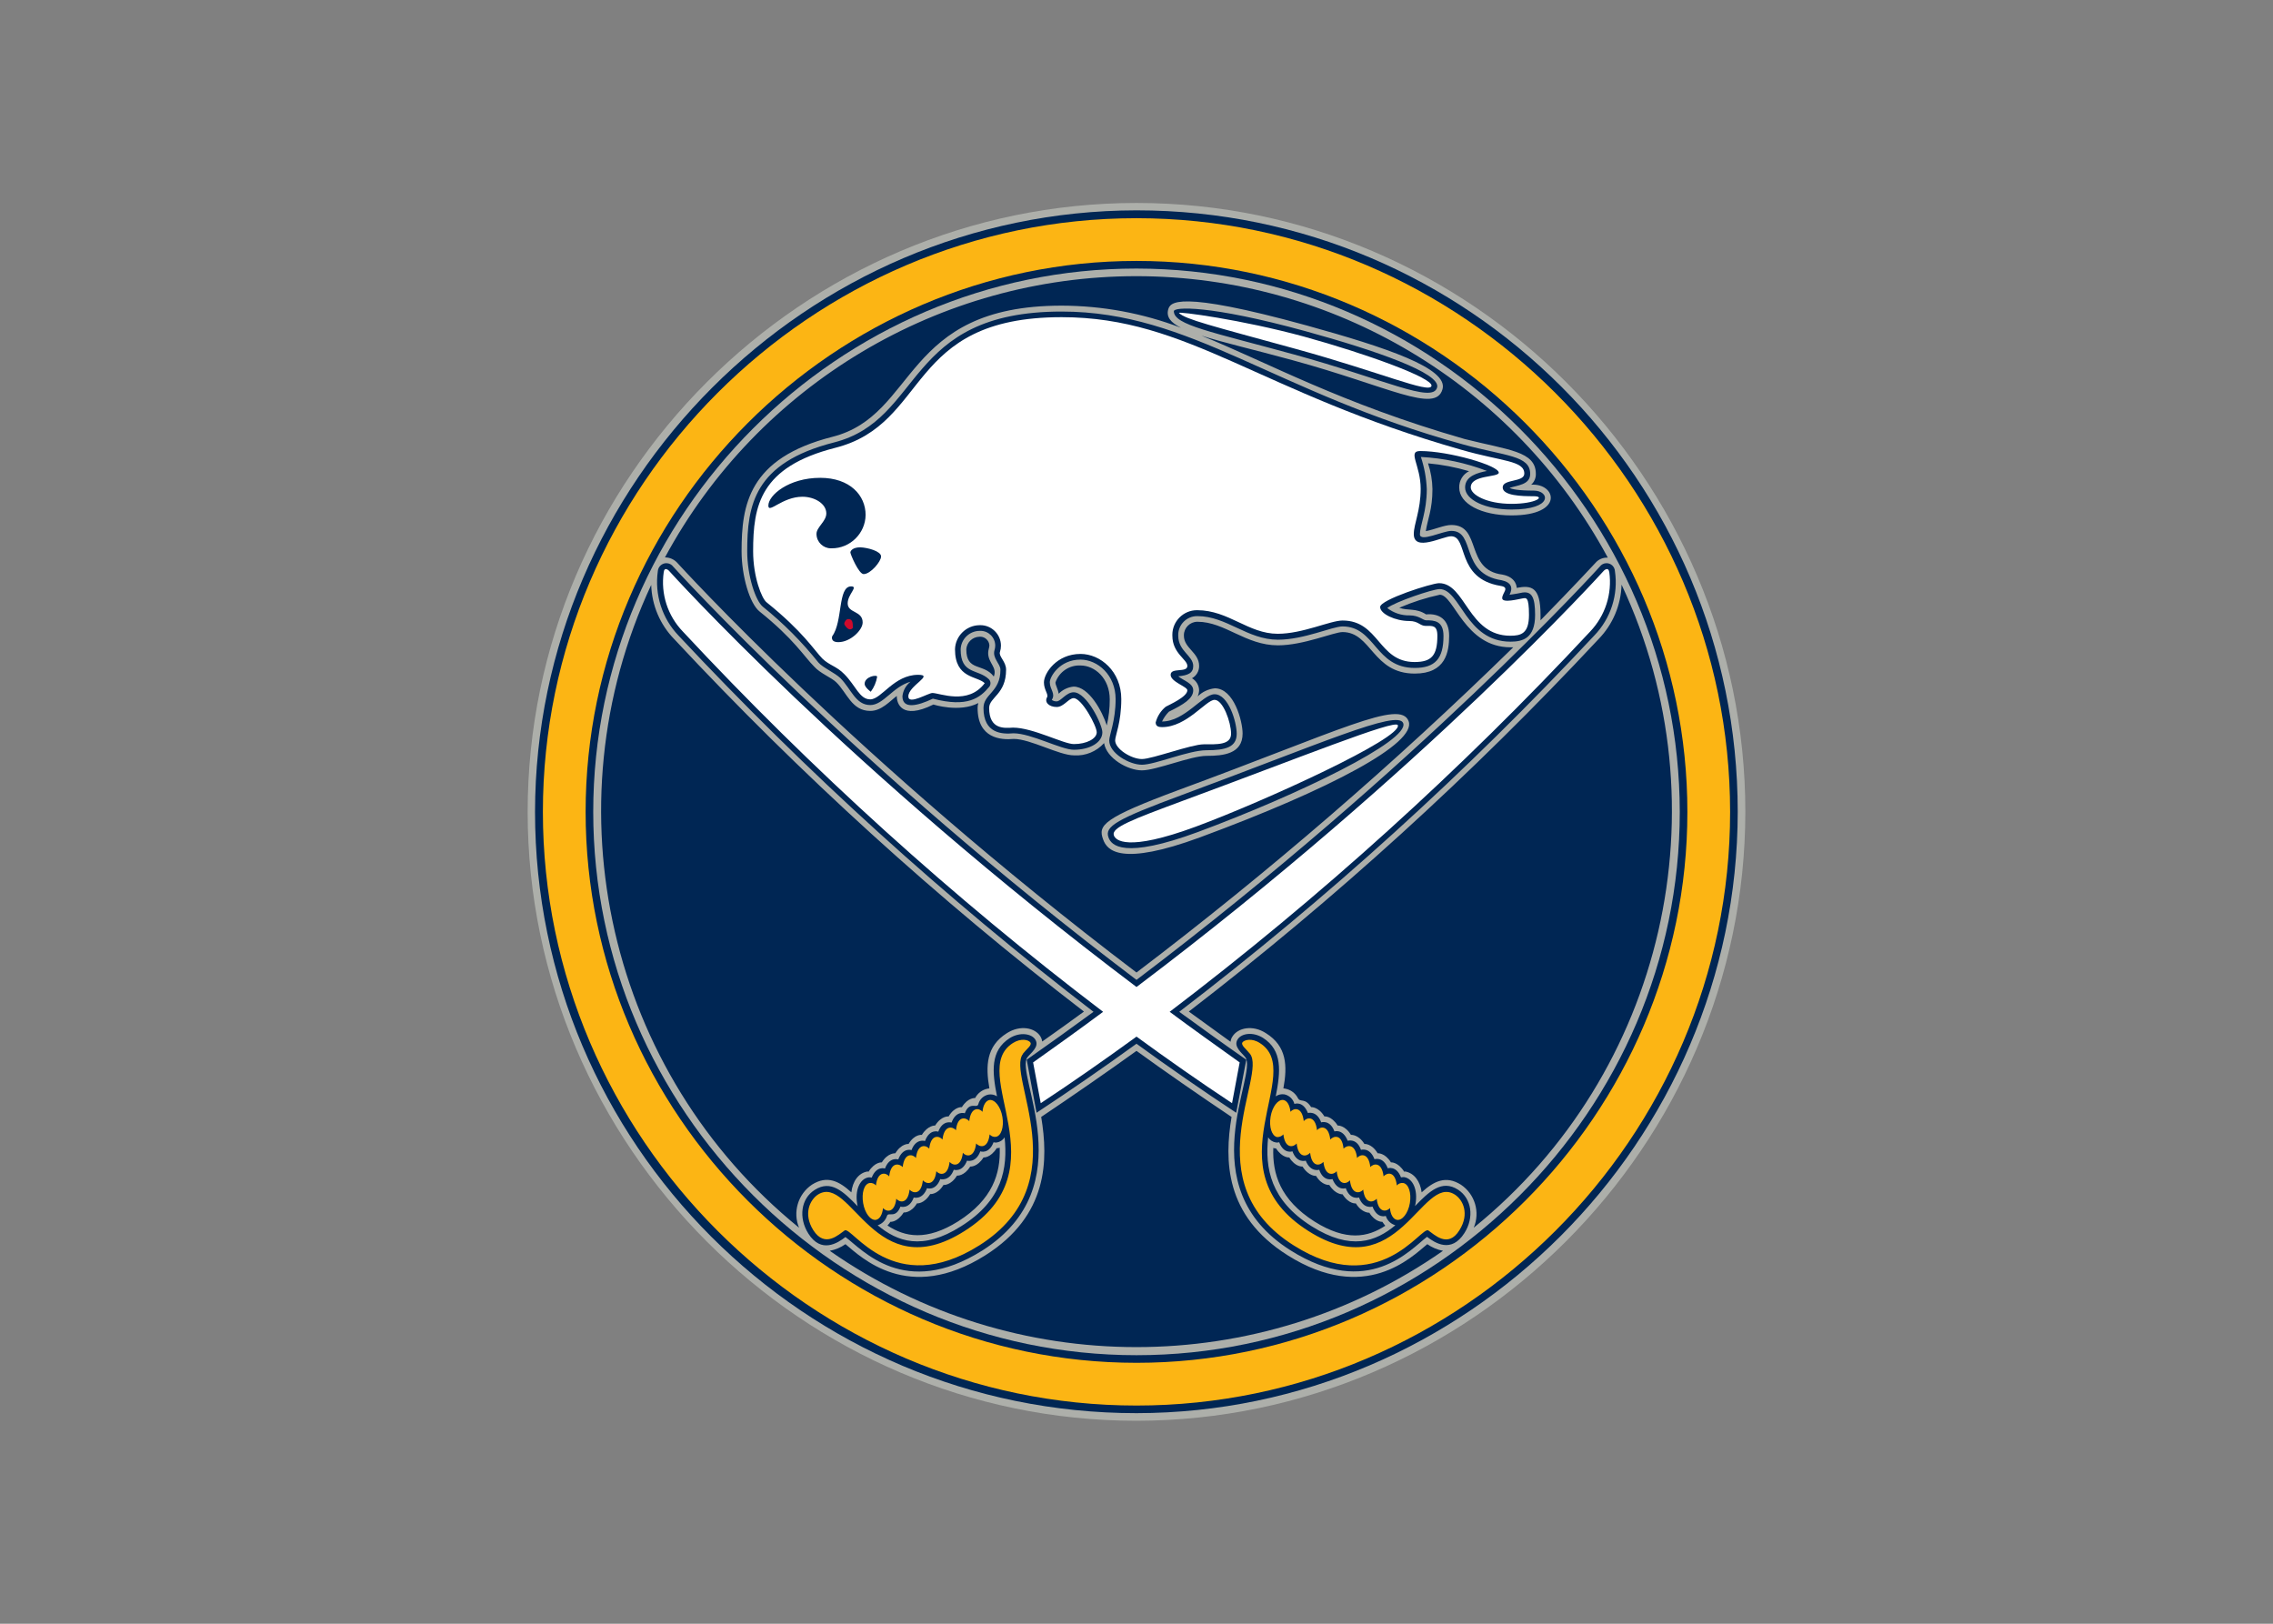 <svg viewBox="0 0 560 400" xmlns="http://www.w3.org/2000/svg" fill-rule="evenodd" clip-rule="evenodd"><rect x="0" y="0" width="560" height="400" fill="#808080" stroke="none"/><path d="M430 200c0-82.288-67.713-150-150-150-82.288 0-150 67.713-150 150 0 82.288 67.713 150 150 150 82.254-.09 149.91-67.746 150-150z" fill="#adafaa"/><path d="M280 51.815c-81.251.109-148.076 66.934-148.185 148.185 0 81.686 66.499 148.125 148.185 148.125 81.226-.085 148.04-66.899 148.125-148.125 0-81.686-66.439-148.185-148.125-148.185z" fill="#002654"/><path d="M280 66.155c-73.425 0-133.845 60.42-133.845 133.845s60.42 133.845 133.845 133.845 133.845-60.42 133.845-133.845c-.071-73.399-60.446-133.774-133.845-133.845z" fill="#adafaa"/><path d="M337.362 298.749s-1.815.121-3.328-2.299c0 0-1.694.243-3.268-2.238 0 0-1.754.12-3.267-2.3 0 0-1.815.183-3.268-2.238 0 0-1.754.181-3.328-2.299 0 0-1.754.181-3.267-2.239 0 0-1.694.181-3.268-2.239h-.241c-.148-.013-.293-.053-.424-.121-.243 6.414 1.694 12.767 10.165 18.153 7.805 4.901 13.13 3.872 17.427 1.029-.243-.303-.484-.605-.726-.969.06 0-1.694.181-3.207-2.239zm62.142-154.72c-.138 5.032-2.17 9.832-5.687 13.434-31.08 33.283-64.836 63.963-100.928 91.73l10.287 7.443c.041-.479.209-.938.484-1.331 1.331-2.118 4.962-2.904 8.229-.786 5.143 3.207 5.325 8.048 4.296 13.615.164-.014.329.006.485.06 1.326.25 2.467 1.099 3.086 2.299.619 1.201 1.694-.181 3.267 2.239 0 0 1.815-.121 3.268 2.299 0 0 1.694-.241 3.267 2.239 0 0 1.815-.121 3.268 2.299 0 0 1.815-.181 3.328 2.239 0 0 1.754-.181 3.267 2.299 0 0 1.755-.181 3.268 2.239 0 0 1.694-.181 3.267 2.299l.243-.061c2.239.424 3.691 2.42 4.054 5.143 2.964-2.723 5.93-4.236 9.682-1.875 3.443 2.305 4.772 6.777 3.146 10.589 46.974-38.015 62.078-103.697 36.426-158.412zm-108.976 50.525c39.452-14.522 54.518-22.388 56.516-16.882 1.997 5.385-19.001 16.64-51.432 28.62-19.423 7.14-22.873 3.268-23.84.485-1.271-3.449-.181-5.205 18.757-12.223zm-10.528 45.019c32.58-24.743 63.581-51.5 92.819-80.113h-.665c-11.316 0-13.917-12.948-17.427-12.948-3.424.739-6.769 1.813-9.984 3.207 2.118.786 4.116 0 6.596 1.634 3.267-.303 5.687 1.27 5.687 5.263 0 3.994-.846 9.319-8.47 9.319-10.408 0-10.651-10.227-17.79-10.227-2.118 0-9.62 3.268-15.913 3.268-7.988 0-13.071-5.808-19.847-5.808h-.01c-1.822 0-3.321 1.499-3.321 3.321l.003.128c0 3.087 3.752 4.114 3.752 7.443.015 1.253-.66 2.417-1.755 3.026 1.054.62 1.718 1.743 1.755 2.965-.028.521-.151 1.035-.364 1.513 1.143-1.13 2.638-1.835 4.236-1.997 4.72 0 6.837 8.108 6.837 11.133 0 5.022-4.72 5.506-8.894 5.506-3.873 0-12.405 3.571-15.914 3.571-3.509 0-8.714-2.965-9.319-6.717-1.867 2.083-4.59 3.199-7.381 3.026-3.692 0-10.771-4.053-14.885-4.053-3.147.303-8.895-.121-8.895-7.625-.008-.41.054-.819.181-1.21-4.658 2.42-11.073.364-11.073.364-7.926 3.933-9.075-.424-9.015-2.118-1.694 1.27-3.752 3.691-6.535 3.691-4.598 0-5.748-4.538-8.41-7.079-1.09-1.09-3.933-2.179-5.386-3.813-2.542-2.54-4.962-6.776-13.494-13.614-2.42-1.937-4.417-8.714-4.417-14.825 0-11.376 1.694-22.933 22.389-28.197 21.056-5.325 17.063-32.31 56.454-32.31 10.05.021 20.015 1.867 29.406 5.445-2.542-1.27-3.631-2.662-3.147-4.477.485-1.694 1.877-4.962 34.188 3.933 19.483 5.385 34.852 10.528 33.401 15.671-1.694 6.111-13.252-.665-36.971-7.14-9.499-2.602-17.184-4.357-22.449-6.051 16.459 6.656 34.308 16.7 64.866 25.474 10.709 2.723 17.547 2.965 17.547 8.593.029 1.013-.393 1.988-1.15 2.662 6.112-.424 8.29 7.564-4.84 7.564-7.504 0-12.888-2.904-12.888-6.837-.059-1.707.89-3.296 2.42-4.054-3.296-.981-6.681-1.63-10.105-1.935.685 2.049 1.053 4.192 1.089 6.352 0 5.083-1.21 7.443-1.634 10.348 2.239-.424 4.538-1.513 6.294-1.513 7.564 0 3.267 11.072 12.586 12.222 3.569.665 3.509 3.268 3.509 3.268 3.509-.666 5.87-.364 5.87 6.655v1.331c8.591-8.774 13.311-13.917 13.492-14.099.756-.911 1.905-1.406 3.087-1.33-22.995-42.653-67.705-69.343-116.162-69.343-48.433 0-93.124 26.662-116.13 69.282 1.181-.01 2.31.499 3.086 1.391.484.484 43.869 48.407 113.09 100.868zM242.304 285.136c-1.513 2.42-3.268 2.239-3.268 2.239-1.513 2.419-3.267 2.238-3.267 2.238-1.513 2.482-3.328 2.299-3.328 2.299-1.453 2.42-3.268 2.239-3.268 2.239-1.513 2.482-3.267 2.299-3.267 2.299-1.453 2.42-3.268 2.239-3.268 2.239-1.573 2.48-3.267 2.299-3.267 2.299-.209.329-.453.633-.726.908 4.296 2.844 9.62 3.873 17.427-1.029 8.47-5.385 10.468-11.738 10.225-18.152-.153.069-.316.109-.484.121h-.243c-1.573 2.48-3.267 2.299-3.267 2.299zm-42.296 6.716c3.812-2.42 6.777-.848 9.742 1.875.303-2.723 1.755-4.78 3.994-5.143l.241.061c1.574-2.48 3.268-2.299 3.268-2.299 1.513-2.42 3.328-2.239 3.328-2.239 1.513-2.48 3.267-2.299 3.267-2.299 1.453-2.48 3.268-2.239 3.268-2.239 1.513-2.42 3.267-2.299 3.267-2.299 1.574-2.48 3.328-2.239 3.328-2.239 1.453-2.48 3.268-2.299 3.268-2.299 1.513-2.42 3.267-2.239 3.267-2.239.609-1.184 1.722-2.03 3.026-2.299.156-.05.32-.07.484-.06-.968-5.567-.786-10.408 4.297-13.615 3.327-2.118 6.897-1.331 8.229.726.256.403.423.858.484 1.331 3.449-2.42 6.897-4.902 10.287-7.382-36.11-27.747-69.867-58.429-100.928-91.73-3.506-3.586-5.537-8.361-5.688-13.372-25.557 54.707-10.466 120.309 36.426 158.35-1.597-3.814-.274-8.265 3.147-10.589zm66.196-127.915c-2.748-.134-5.273 1.575-6.172 4.176 0 .726.666 1.694.788 2.783.985-.999 2.293-1.622 3.691-1.754 3.812 0 7.08 6.171 8.169 9.56.489-2.103.733-4.256.726-6.414 0-5.205-3.692-8.351-7.201-8.351zM241.275 156.858c-1.695.05-3.092 1.394-3.207 3.086 0 5.567 4.236 3.328 6.776 6.716.908-2.299-1.391-3.267-1.391-5.808 0-.726.303-1.331.303-1.875-.076-1.19-1.076-2.128-2.269-2.128l-.211.01zm75.938 152.359c-15.55-9.802-15.55-23.476-13.796-34.066-7.321-4.901-16.942-11.557-23.416-16.276-6.535 4.72-16.155 11.376-23.478 16.276 1.755 10.589 1.755 24.264-13.735 34.066-19.061 12.042-30.678.424-34.49-2.723-1.159.818-2.479 1.374-3.873 1.634 45.268 31.633 105.823 31.633 151.089 0-1.393-.26-2.714-.816-3.872-1.634-3.812 3.147-15.369 14.765-34.43 2.723zM247.507 280.174c.786 7.624-.484 15.49-10.711 21.904-9.62 6.112-15.793 3.752-20.572-.241 1.098-.34 1.96-1.201 2.299-2.299.339-1.099 2.118.786 3.328-2.3 0 0 2.178.726 3.268-2.238 0 0 2.178.665 3.267-2.299 0 0 2.118.786 3.268-2.239 0 0 2.238.665 3.327-2.299 0 0 2.118.725 3.268-2.239 0 0 2.178.665 3.268-2.299 0 0 2.117.786 3.267-2.239.254.08.524.101.786.06.799-.121 1.507-.586 1.937-1.27zm-5.506 27.895c25.11-15.914 7.866-43.445 11.133-47.62.848-1.089 3.026-2.602 1.937-4.357-.908-1.451-3.752-1.935-6.294-.363-4.841 3.086-4.356 8.29-3.146 14.341-.628-.404-1.384-.556-2.118-.424-1.205.253-2.169 1.168-2.482 2.359-.313 1.191-2.178-.846-3.328 2.239 0 0-2.178-.726-3.267 2.299 0 0-2.178-.726-3.268 2.239 0 0-2.118-.786-3.267 2.299 0 0-2.239-.726-3.328 2.239 0 0-2.118-.726-3.268 2.299 0 0-2.178-.726-3.267 2.239 0 0-2.118-.726-3.268 2.238-.259-.05-.523-.07-.786-.06-2.178.363-3.388 3.207-2.783 6.595.011.188.053.371.121.545-3.571-3.691-6.596-6.595-10.589-4.054-3.388 2.118-4.054 6.837-1.573 10.771 3.146 4.962 7.2 2.36 9.137.848 4.114 3.026 14.521 15.369 33.703 3.328zm101.775-6.232c-4.78 3.993-10.952 6.354-20.633.241-10.165-6.414-11.497-14.28-10.709-21.904.43.684 1.136 1.149 1.935 1.271.264.043.534.021.788-.061 1.149 3.026 3.267 2.239 3.267 2.239 1.089 3.026 3.268 2.299 3.268 2.299 1.21 2.965 3.328 2.239 3.328 2.239 1.028 3.026 3.267 2.299 3.267 2.299 1.21 3.026 3.268 2.239 3.268 2.239 1.089 3.026 3.267 2.299 3.267 2.299 1.089 2.964 3.328 2.239 3.328 2.239 1.15 3.086 3.268 2.299 3.268 2.299.344 1.116 1.234 1.983 2.359 2.299zm15.43-8.774c-3.994-2.542-7.08.424-10.589 4.054l.121-.545c.605-3.388-.605-6.232-2.784-6.595-.263-.01-.528.01-.786.06-1.149-2.964-3.267-2.239-3.267-2.239-1.089-2.964-3.268-2.238-3.268-2.238-1.149-3.026-3.328-2.3-3.328-2.3-1.029-2.964-3.267-2.238-3.267-2.238-1.21-3.026-3.268-2.299-3.268-2.299-1.089-2.965-3.267-2.239-3.267-2.239-1.089-2.965-3.268-2.299-3.268-2.299-1.21-3.087-3.328-2.239-3.328-2.239-.313-1.191-1.275-2.107-2.48-2.36-.741-.109-1.498.064-2.118.485 1.21-6.112 1.694-11.316-3.147-14.401-2.542-1.574-5.325-1.089-6.232.363-1.149 1.755 1.029 3.328 1.877 4.417 3.267 4.114-13.979 31.707 11.133 47.559 19.181 12.102 29.649-.303 33.642-3.327 1.937 1.513 5.991 4.114 9.198-.908 2.48-3.873 1.815-8.533-1.573-10.711zm-64.2-141.287c7.2 0 12.283 5.81 19.847 5.81 6.414 0 13.372-3.268 15.913-3.268 8.109 0 7.988 10.225 17.79 10.225 5.022 0 7.079-2.299 7.079-7.865 0-3.752-2.239-3.873-4.296-3.873-.726 0-1.755-1.21-4.054-1.21-1.989.051-3.937-.591-5.506-1.815 1.937-1.513 11.194-4.66 12.888-4.66 5.203 0 6.414 12.95 17.487 12.95 2.965 0 6.051-.786 6.051-6.596 0-4.417-.848-5.808-3.086-5.506-1.695.363-3.208.545-3.208.545.848-1.634.545-3.026-1.935-3.571-10.408-1.573-6.294-12.162-12.405-12.162-2.058 0-7.745 2.844-7.745.848 0-2.179 1.694-5.567 1.694-11.134-.113-2.697-.601-5.365-1.451-7.926 5.572.289 11.066 1.453 16.276 3.449-2.179.424-5.386 1.21-5.386 4.053 0 3.087 5.022 5.446 11.437 5.446 10.468 0 9.318-4.658 5.506-4.658-3.933 0-5.386-.364-5.991-.666 1.877-.665 5.083-.726 5.083-3.448 0-4.6-6.051-4.357-16.519-7.261-46.713-12.828-66.922-32.735-98.932-32.735-38.845 0-33.884 26.623-56.091 32.252-19.726 5.022-21.36 15.55-21.36 26.805 0 6.051 2.058 12.223 3.873 13.675 5.05 4.062 9.635 8.668 13.675 13.736 1.029 1.21 4.054 2.54 5.385 3.812 2.663 2.662 3.752 6.656 7.382 6.656 3.267 0 5.567-4.538 9.923-5.748-1.12.87-1.84 2.159-1.997 3.569 0 3.268 3.691 2.42 7.504.605 8.531 2.239 11.617-.181 13.916-2.964.426-.576.348-1.391-.181-1.877-2.723-2.54-6.897-1.089-6.897-7.321.09-2.499 2.158-4.513 4.658-4.538l.229-.006c1.993 0 3.632 1.639 3.632 3.631 0 .373-.058.741-.169 1.095-.605 1.998 1.451 3.389 1.451 4.841 0 5.567-4.174 5.93-4.174 9.439 0 6.354 4.658 6.475 7.381 6.232 4.357 0 11.739 4.054 14.885 4.054 3.994 0 7.02-1.815 7.02-4.296 0-1.937-3.873-9.863-7.08-9.863-1.815 0-3.147 2.239-4.176 2.239-.433.02-.859-.109-1.21-.364 1.029-1.573-.484-2.54-.484-4.356 0-1.271 2.36-5.567 7.564-5.567 4.176 0 8.653 3.752 8.653 9.742 0 5.325-1.573 8.895-1.573 10.165 0 3.207 5.022 5.991 8.048 5.991 3.267 0 11.496-3.571 15.914-3.571 4.658 0 7.443-.726 7.443-4.054 0-2.964-2.058-9.742-5.446-9.742-2.965 0-7.322 6.716-12.95 6.716.42-.899.994-1.718 1.695-2.42 3.569-1.754 5.99-3.207 5.99-5.263 0-1.755-2.36-2.36-3.691-3.449 2.42-.243 3.691-.786 3.691-2.542 0-2.54-3.691-3.631-3.691-7.443l-.005-.213c0-2.539 2.089-4.628 4.63-4.628h.095zM269.411 249.253c-5.446 3.994-10.952 7.928-16.458 11.799l2.42 13.07c8.35-5.506 16.519-11.133 24.627-17.003 7.382 5.386 16.822 11.921 24.567 17.003l2.48-13.07c-5.567-3.872-11.012-7.805-16.519-11.799 36.597-28.011 70.802-59.017 102.26-92.698 4.063-4.204 5.943-10.07 5.082-15.854-.054-1.093-.969-1.963-2.063-1.963-.671 0-1.301.326-1.688.874-.485.545-44.352 48.952-114.119 101.776-69.827-52.824-113.634-101.231-114.119-101.776-.395-.549-1.033-.875-1.709-.875-1.103 0-2.028.865-2.103 1.964-.825 5.781 1.051 11.631 5.083 15.854 31.493 33.644 65.694 64.648 102.258 92.698zM354.063 95.441c.968-3.509-15.006-9.075-32.433-13.856-23.84-6.535-32.493-5.99-32.432-4.901.06 3.388 9.137 5.022 29.649 10.649 22.267 6.111 34.127 12.162 35.216 8.108zm-58.935 109.521c24.808-9.198 52.158-22.51 50.585-26.806-1.271-3.509-20.755 5.203-54.639 17.729-15.853 5.87-18.999 7.685-17.971 10.407.665 1.937 3.691 5.446 22.025-1.33z" fill="#002654"/><path d="M280 335.72c-74.454 0-135.72-61.267-135.72-135.72 0-74.454 61.267-135.72 135.72-135.72 74.454 0 135.72 61.267 135.72 135.72v.018c0 74.444-61.259 135.703-135.703 135.703h-.018zm0-281.969c-80.23 0-146.248 66.019-146.248 146.248 0 80.23 66.019 146.248 146.248 146.248 80.23 0 146.248-66.019 146.248-146.248-.023-80.221-66.027-146.226-146.248-146.248zM215.801 300.505c.969-.181 1.574-1.331 1.755-2.904.725.908 2.843 1.391 3.267-2.299.726.908 2.844 1.451 3.268-2.239.786.908 2.904 1.391 3.267-2.299.786.908 2.904 1.451 3.328-2.239.726.908 2.844 1.391 3.268-2.299.725.908 2.843 1.453 3.267-2.239.726.908 2.844 1.391 3.268-2.299.786.908 2.904 1.453 3.328-2.239.364.451.938.681 1.513.605 1.33-.181 2.057-2.42 1.633-4.901-.423-2.542-1.875-4.357-3.207-4.174-.908.181-1.573 1.33-1.694 2.904-.726-.908-2.844-1.393-3.267 2.299-.788-.908-2.905-1.453-3.268 2.239-.786-.908-2.904-1.393-3.328 2.299-.726-.908-2.844-1.453-3.267 2.238-.726-.846-2.844-1.391-3.268 2.3-.726-.908-2.844-1.453-3.267 2.238-.788-.846-2.905-1.391-3.328 2.299-.726-.908-2.844-1.451-3.268 2.239-.381-.463-.979-.691-1.573-.605-1.331.243-1.997 2.42-1.574 4.962.424 2.48 1.815 4.296 3.147 4.114zm98.81-20.391c.599.033 1.18-.214 1.573-.666.424 3.692 2.542 3.147 3.268 2.239.424 3.752 2.542 3.207 3.328 2.299.424 3.691 2.48 3.147 3.267 2.239.424 3.691 2.542 3.207 3.268 2.299.424 3.691 2.542 3.147 3.267 2.239.424 3.691 2.542 3.207 3.268 2.299.424 3.691 2.542 3.147 3.328 2.239.424 3.691 2.542 3.146 3.267 2.299.121 1.573.788 2.723 1.695 2.904 1.33.243 2.783-1.634 3.207-4.114.423-2.542-.303-4.72-1.634-4.962-.594-.086-1.191.143-1.573.605-.424-3.691-2.482-3.147-3.268-2.239-.424-3.691-2.542-3.146-3.268-2.299-.423-3.691-2.54-3.146-3.267-2.238-.424-3.692-2.542-3.147-3.328-2.3-.363-3.691-2.48-3.146-3.268-2.238-.423-3.692-2.54-3.207-3.267-2.299-.424-3.692-2.542-3.147-3.268-2.239-.423-3.692-2.54-3.207-3.267-2.299-.181-1.574-.786-2.723-1.755-2.904-1.33-.183-2.723 1.633-3.146 4.114-.424 2.54.303 4.72 1.573 5.022zM252.046 259.54c.968-1.21 2.239-2.057 1.815-2.723-.424-.665-2.299-1.149-4.296.121-11.497 7.261 12.525 30.92-11.981 46.349-22.207 14.039-27.773-14.219-36.064-9.015-1.937 1.27-3.691 4.72-1.149 8.774 2.904 4.538 6.352.968 7.745.06 1.754-1.089 12.041 17.003 33.158 3.691 24.627-15.55 6.475-41.811 10.771-47.195v-.061zm106.374 34.732c-8.23-5.203-13.796 23.054-36.004 9.015-24.505-15.429-.484-39.088-12.041-46.349-1.937-1.27-3.872-.786-4.296-.121-.364.666.846 1.513 1.875 2.784 4.236 5.385-13.917 31.645 10.771 47.195 21.117 13.373 31.404-4.78 33.159-3.691 1.391.908 4.84 4.538 7.684-.06 2.542-4.054.848-7.504-1.149-8.774z" fill="#fcb514"/><path d="M396.479 140.944c-.241-1.453-1.331-.363-1.331-.363s-43.989 48.891-115.147 102.561c-71.218-53.67-115.208-102.561-115.208-102.561s-1.089-1.09-1.27.363c-.774 5.345.97 10.757 4.72 14.642 31.779 34.114 66.415 65.451 103.53 93.667-5.688 4.236-11.437 8.35-17.245 12.466l1.877 10.044c7.986-5.265 15.853-10.771 23.598-16.398 7.624 5.566 15.49 11.073 23.538 16.398l1.875-10.044c-5.747-4.116-11.557-8.23-17.244-12.466 37.125-28.226 71.78-59.561 103.59-93.667 3.718-3.904 5.457-9.302 4.72-14.642zM319.209 85.942c20.876 5.748 32.977 11.073 33.462 9.137.544-1.937-16.035-7.926-31.404-12.162-15.369-4.176-31.283-6.294-30.799-5.808 1.634 1.573 7.805 3.086 28.741 8.834zm-27.652 111.275c-12.707 4.72-17.849 6.656-17.124 8.591.364 1.089 3.026 4.176 20.21-2.178 17.124-6.354 50.889-21.844 49.738-24.99-.605-1.513-24.445 8.109-52.824 18.577zm-89.491-79.508c7.381 0 11.193 4.357 11.193 9.137-.045 4.561-3.836 8.275-8.395 8.23l-.015-.001-.136.003c-1.899 0-3.479-1.52-3.552-3.417l-.003-.155c0-1.634 2.42-3.086 2.42-5.022 0-2.42-2.904-4.114-5.87-4.114-5.022 0-8.41 4.296-8.41 2.178 0-2.542 5.022-6.837 12.767-6.837zm15.006 19.363c0 1.27-2.603 4.356-4.297 4.356-1.21 0-3.267-4.901-3.267-5.325 0-.424.605-1.27 2.42-1.27 1.875.06 5.143.968 5.143 2.239zm-2.542 33.339s-1.513-1.089-1.513-1.937c0-1.815 3.086-2.359 3.086-1.754-.225 1.338-.764 2.603-1.573 3.691zm-7.988-12.222c-2.057 0-1.513-1.453-1.513-1.453 2.663-3.631 1.331-12.283 4.66-12.283 1.875 0-.848 1.937-.848 4.176 0 2.48 3.692 1.754 3.692 4.72 0 1.875-3.026 4.841-5.991 4.841zm-17.668-9.803c8.955 7.2 11.678 11.738 13.735 13.856 1.755 1.694 3.509 1.877 5.386 3.812 2.843 2.844 3.751 6.232 6.414 6.232 2.783 0 5.808-6.05 11.799-6.05 4.053 0-2.42 2.662-2.42 5.325 0 2.178 4.901-.848 5.93-.848 1.815 0 8.774 3.086 12.888-2.42-1.877-1.815-7.322-1.089-7.322-8.35.09-3.264 2.787-5.907 6.051-5.93l.224-.005c2.768 0 5.045 2.278 5.045 5.045 0 .529-.083 1.054-.246 1.557-.363 1.089 1.513 2.359 1.513 4.356 0 6.112-4.174 6.777-4.174 9.439 0 5.386 3.812 4.962 5.87 4.841 4.901 0 12.465 4.054 15.005 4.054 3.147 0 5.627-1.331 5.627-2.904s-3.691-8.411-5.687-8.411c-1.21 0-2.42 2.179-4.174 2.179-1.937 0-3.087-1.21-2.36-2.42.363-.726-.786-1.815-.786-3.631 0-2.239 3.086-7.019 9.015-7.019 4.901 0 10.044 4.296 10.044 11.133 0 5.748-1.513 9.015-1.513 10.165 0 2.118 3.994 4.598 6.596 4.598 2.542 0 12.162-3.631 15.248-3.631 3.087 0 6.716.243 6.716-2.602 0-2.843-1.997-8.35-4.053-8.35-2.118 0-6.837 6.717-12.95 6.717-.725 0-1.573-.121-1.573-1.15.396-1.52 1.265-2.877 2.48-3.873.848-.484 5.326-2.419 5.326-4.053 0-.908-4.116-2.058-4.116-3.812 0-1.877 4.116-.424 4.116-2.179 0-1.633-3.692-3.086-3.692-7.443l-.005-.246c0-3.317 2.729-6.046 6.047-6.046h.069c7.745 0 12.586 5.808 19.847 5.808 6.172 0 12.948-3.267 15.974-3.267 9.017 0 8.774 10.225 17.729 10.225 4.176 0 5.627-1.573 5.627-6.475 0-2.662-1.27-2.42-2.843-2.42-1.513 0-1.755-1.21-4.116-1.21-3.388 0-7.14-1.754-7.14-3.448 0-1.815 12.707-5.87 14.522-5.87 6.535 0 7.14 12.948 17.548 12.948 2.662 0 4.598-.544 4.598-5.143 0-4.598-.726-4.174-1.573-4.053-.848.121-5.023 1.27-5.023-.061 0-1.33 1.998-2.662-.423-3.026-11.073-1.815-7.866-12.222-12.162-12.222-2.058 0-9.198 3.933-9.198-.545 0-2.48 1.694-5.808 1.694-11.133 0-5.87-3.328-9.318-.121-9.318 7.08 0 19.363 3.569 19.363 5.325 0 1.21-6.899.484-6.899 3.631 0 1.815 3.933 4.053 10.045 4.053 6.05 0 8.47-1.875 5.445-1.875-3.024 0-7.624-.121-7.624-2.178 0-2.118 5.325-1.21 5.325-3.389 0-3.267-5.446-2.964-15.49-5.868-49.858-14.16-67.224-32.675-98.507-32.675-38.544 0-32.373 26.261-55.789 32.19-18.516 4.72-20.21 14.22-20.21 25.474 0 6.294 2.118 11.678 3.328 12.586z" fill="#fff"/><path d="M208.963 152.501c-.544 0-.968.848-.968 1.15 0 .303.786 1.391 1.391 1.391.303 0 .726-.181.726-.484 0-1.21-.061-2.058-1.15-2.058z" fill="#cf0a2c"/></svg>